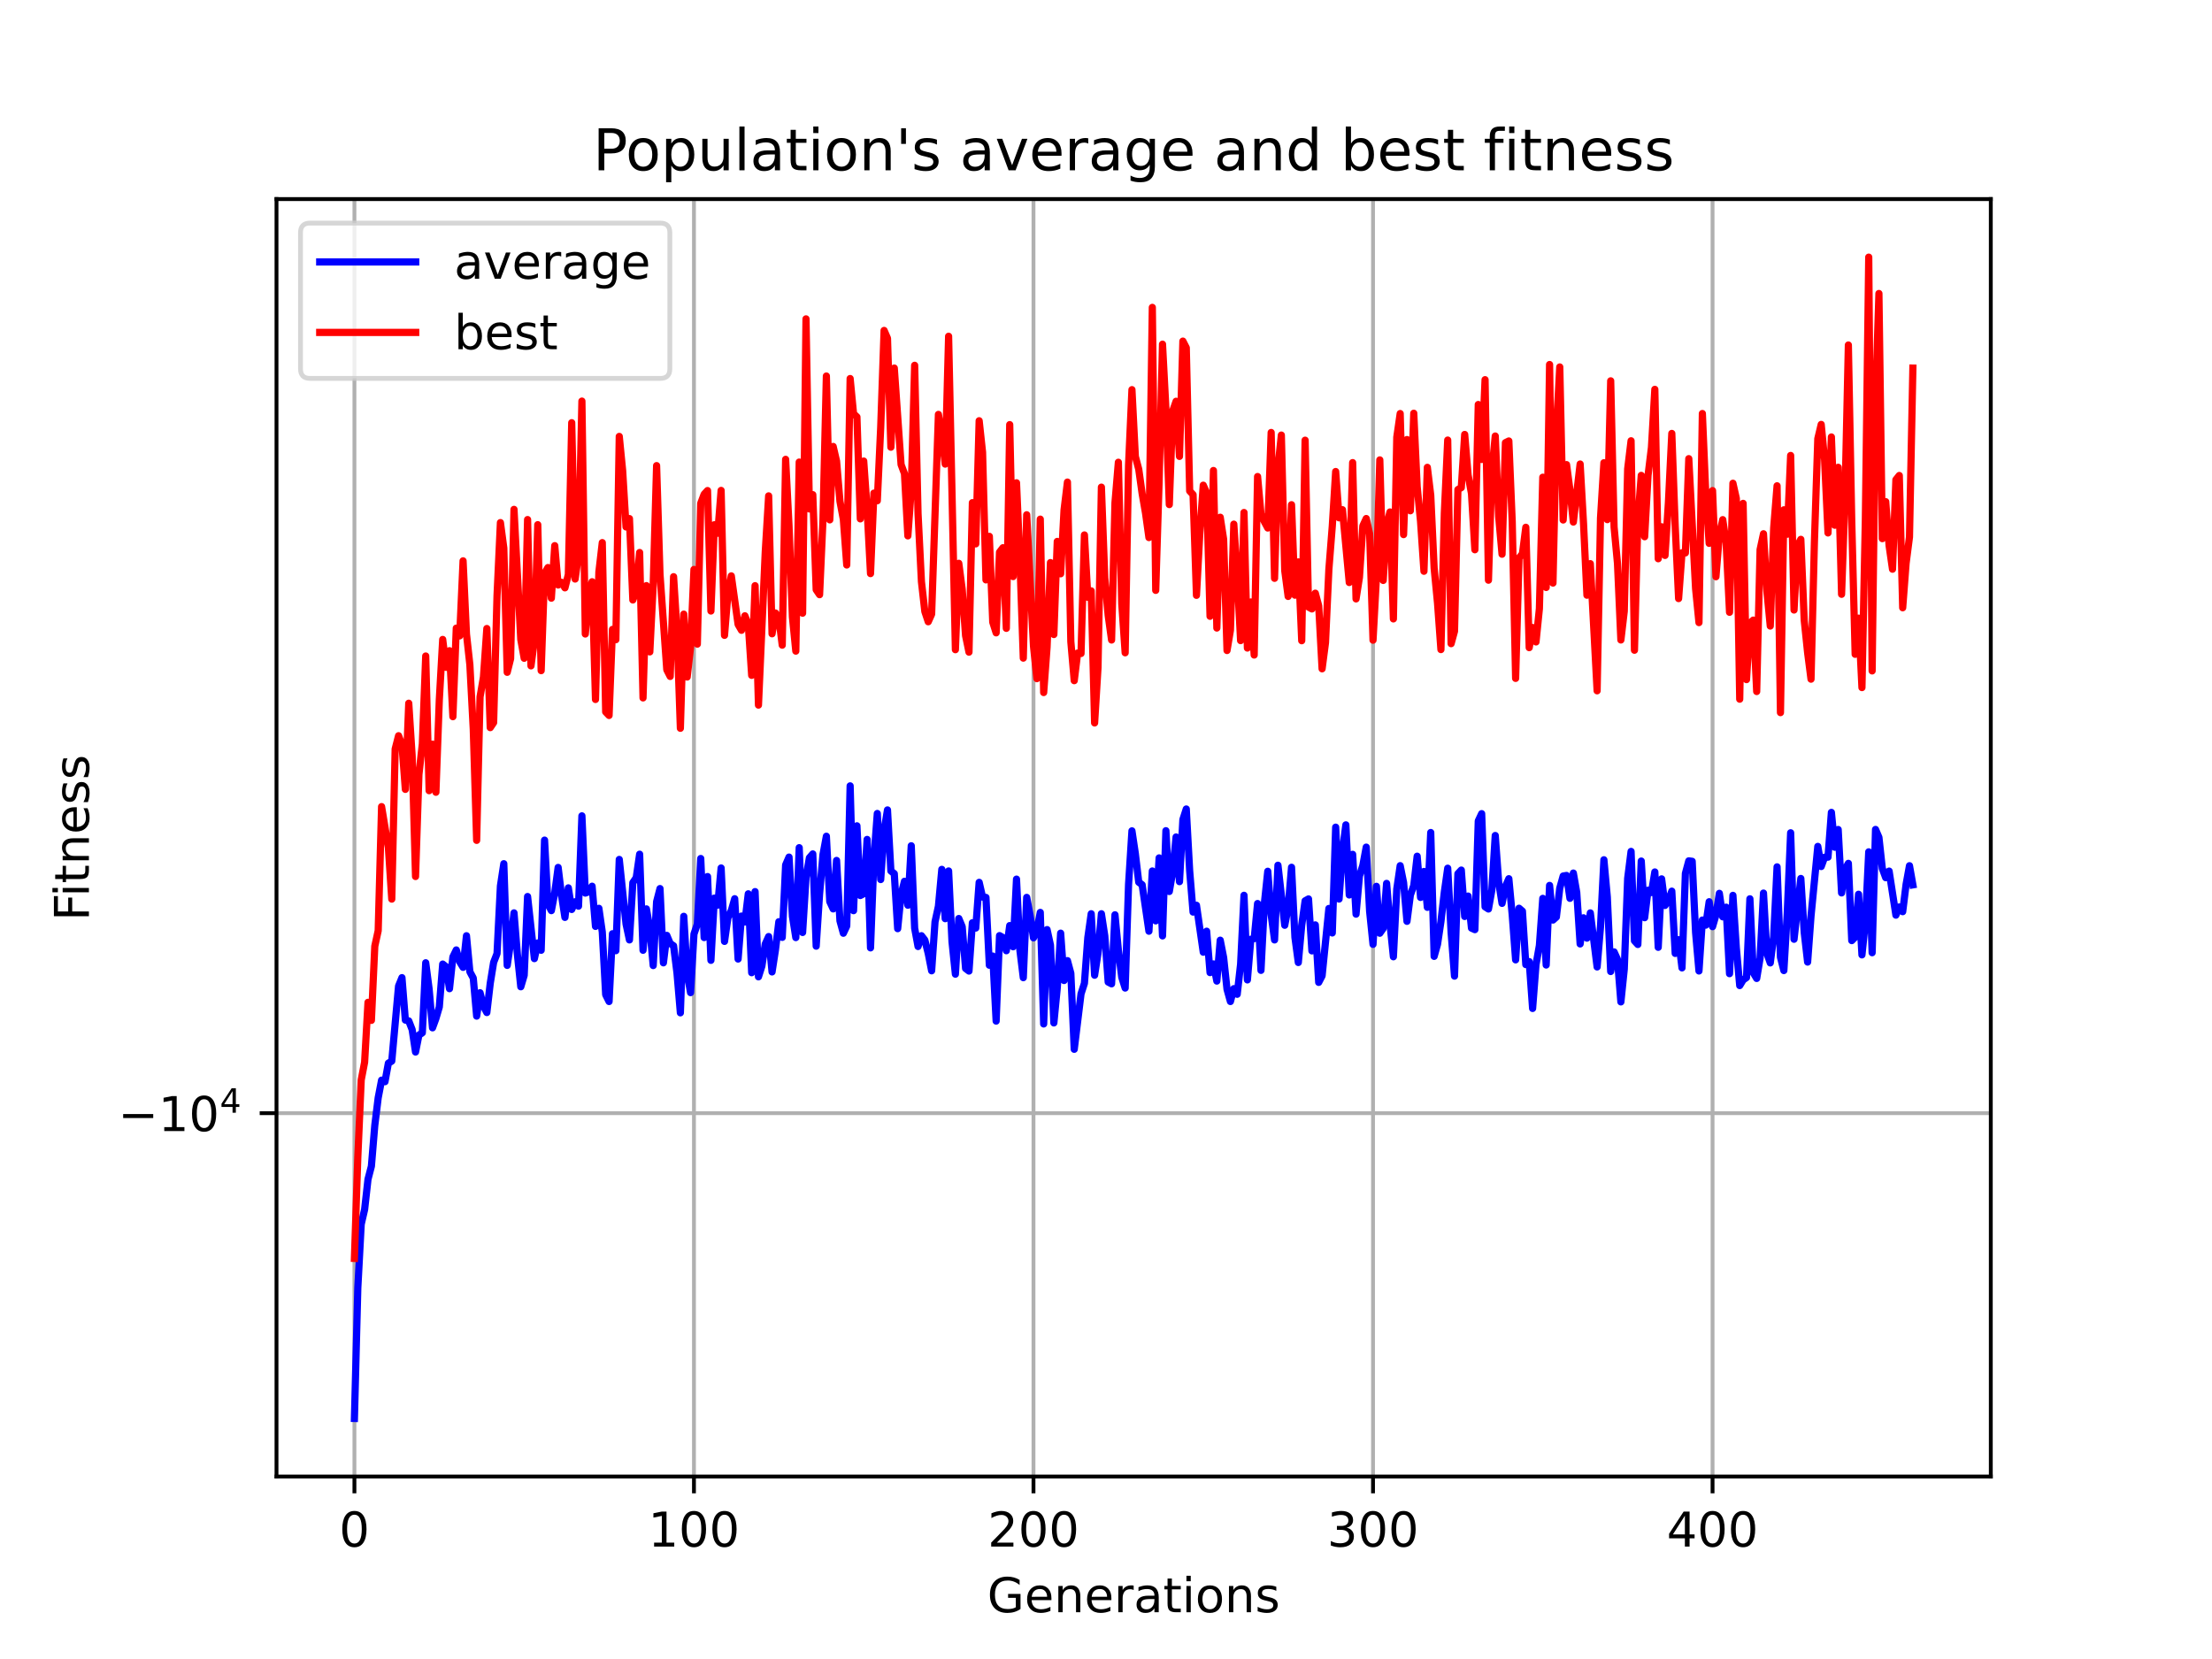 <?xml version="1.0" encoding="utf-8" standalone="no"?>
<!DOCTYPE svg PUBLIC "-//W3C//DTD SVG 1.1//EN"
  "http://www.w3.org/Graphics/SVG/1.1/DTD/svg11.dtd">
<!-- Created with matplotlib (https://matplotlib.org/) -->
<svg height="345.6pt" version="1.1" viewBox="0 0 460.8 345.6" width="460.8pt" xmlns="http://www.w3.org/2000/svg" xmlns:xlink="http://www.w3.org/1999/xlink">
 <defs>
  <style type="text/css">*{stroke-linecap:butt;stroke-linejoin:round;}</style>
 </defs>
 <g id="figure_1">
  <g id="patch_1">
   <path d="M 0 345.6 
L 460.8 345.6 
L 460.8 0 
L 0 0 
z
" style="fill:#ffffff;"/>
  </g>
  <g id="axes_1">
   <g id="patch_2">
    <path d="M 57.6 307.584 
L 414.72 307.584 
L 414.72 41.472 
L 57.6 41.472 
z
" style="fill:#ffffff;"/>
   </g>
   <g id="matplotlib.axis_1">
    <g id="xtick_1">
     <g id="line2d_1">
      <path clip-path="url(#pae4fd45c21)" d="M 73.833 307.584 
L 73.833 41.472 
" style="fill:none;stroke:#b0b0b0;stroke-linecap:square;stroke-width:0.8;"/>
     </g>
     <g id="line2d_2">
      <defs>
       <path d="M 0 0 
L 0 3.5 
" id="m313b21446d" style="stroke:#000000;stroke-width:0.8;"/>
      </defs>
      <g>
       <use style="stroke:#000000;stroke-width:0.8;" x="73.833" xlink:href="#m313b21446d" y="307.584"/>
      </g>
     </g>
     <g id="text_1">
      <!-- 0 -->
      <g transform="translate(70.651 322.182)scale(0.1 -0.1)">
       <defs>
        <path d="M 31.781 66.406 
Q 24.172 66.406 20.328 58.906 
Q 16.5 51.422 16.5 36.375 
Q 16.5 21.391 20.328 13.891 
Q 24.172 6.391 31.781 6.391 
Q 39.453 6.391 43.281 13.891 
Q 47.125 21.391 47.125 36.375 
Q 47.125 51.422 43.281 58.906 
Q 39.453 66.406 31.781 66.406 
z
M 31.781 74.219 
Q 44.047 74.219 50.516 64.516 
Q 56.984 54.828 56.984 36.375 
Q 56.984 17.969 50.516 8.266 
Q 44.047 -1.422 31.781 -1.422 
Q 19.531 -1.422 13.062 8.266 
Q 6.594 17.969 6.594 36.375 
Q 6.594 54.828 13.062 64.516 
Q 19.531 74.219 31.781 74.219 
z
" id="DejaVuSans-48"/>
       </defs>
       <use xlink:href="#DejaVuSans-48"/>
      </g>
     </g>
    </g>
    <g id="xtick_2">
     <g id="line2d_3">
      <path clip-path="url(#pae4fd45c21)" d="M 144.564 307.584 
L 144.564 41.472 
" style="fill:none;stroke:#b0b0b0;stroke-linecap:square;stroke-width:0.8;"/>
     </g>
     <g id="line2d_4">
      <g>
       <use style="stroke:#000000;stroke-width:0.8;" x="144.564" xlink:href="#m313b21446d" y="307.584"/>
      </g>
     </g>
     <g id="text_2">
      <!-- 100 -->
      <g transform="translate(135.02 322.182)scale(0.1 -0.1)">
       <defs>
        <path d="M 12.406 8.297 
L 28.516 8.297 
L 28.516 63.922 
L 10.984 60.406 
L 10.984 69.391 
L 28.422 72.906 
L 38.281 72.906 
L 38.281 8.297 
L 54.391 8.297 
L 54.391 0 
L 12.406 0 
z
" id="DejaVuSans-49"/>
       </defs>
       <use xlink:href="#DejaVuSans-49"/>
       <use x="63.623" xlink:href="#DejaVuSans-48"/>
       <use x="127.246" xlink:href="#DejaVuSans-48"/>
      </g>
     </g>
    </g>
    <g id="xtick_3">
     <g id="line2d_5">
      <path clip-path="url(#pae4fd45c21)" d="M 215.294 307.584 
L 215.294 41.472 
" style="fill:none;stroke:#b0b0b0;stroke-linecap:square;stroke-width:0.8;"/>
     </g>
     <g id="line2d_6">
      <g>
       <use style="stroke:#000000;stroke-width:0.8;" x="215.294" xlink:href="#m313b21446d" y="307.584"/>
      </g>
     </g>
     <g id="text_3">
      <!-- 200 -->
      <g transform="translate(205.751 322.182)scale(0.1 -0.1)">
       <defs>
        <path d="M 19.188 8.297 
L 53.609 8.297 
L 53.609 0 
L 7.328 0 
L 7.328 8.297 
Q 12.938 14.109 22.625 23.891 
Q 32.328 33.688 34.812 36.531 
Q 39.547 41.844 41.422 45.531 
Q 43.312 49.219 43.312 52.781 
Q 43.312 58.594 39.234 62.25 
Q 35.156 65.922 28.609 65.922 
Q 23.969 65.922 18.812 64.312 
Q 13.672 62.703 7.812 59.422 
L 7.812 69.391 
Q 13.766 71.781 18.938 73 
Q 24.125 74.219 28.422 74.219 
Q 39.75 74.219 46.484 68.547 
Q 53.219 62.891 53.219 53.422 
Q 53.219 48.922 51.531 44.891 
Q 49.859 40.875 45.406 35.406 
Q 44.188 33.984 37.641 27.219 
Q 31.109 20.453 19.188 8.297 
z
" id="DejaVuSans-50"/>
       </defs>
       <use xlink:href="#DejaVuSans-50"/>
       <use x="63.623" xlink:href="#DejaVuSans-48"/>
       <use x="127.246" xlink:href="#DejaVuSans-48"/>
      </g>
     </g>
    </g>
    <g id="xtick_4">
     <g id="line2d_7">
      <path clip-path="url(#pae4fd45c21)" d="M 286.025 307.584 
L 286.025 41.472 
" style="fill:none;stroke:#b0b0b0;stroke-linecap:square;stroke-width:0.8;"/>
     </g>
     <g id="line2d_8">
      <g>
       <use style="stroke:#000000;stroke-width:0.8;" x="286.025" xlink:href="#m313b21446d" y="307.584"/>
      </g>
     </g>
     <g id="text_4">
      <!-- 300 -->
      <g transform="translate(276.481 322.182)scale(0.1 -0.1)">
       <defs>
        <path d="M 40.578 39.312 
Q 47.656 37.797 51.625 33 
Q 55.609 28.219 55.609 21.188 
Q 55.609 10.406 48.188 4.484 
Q 40.766 -1.422 27.094 -1.422 
Q 22.516 -1.422 17.656 -0.516 
Q 12.797 0.391 7.625 2.203 
L 7.625 11.719 
Q 11.719 9.328 16.594 8.109 
Q 21.484 6.891 26.812 6.891 
Q 36.078 6.891 40.938 10.547 
Q 45.797 14.203 45.797 21.188 
Q 45.797 27.641 41.281 31.266 
Q 36.766 34.906 28.719 34.906 
L 20.219 34.906 
L 20.219 43.016 
L 29.109 43.016 
Q 36.375 43.016 40.234 45.922 
Q 44.094 48.828 44.094 54.297 
Q 44.094 59.906 40.109 62.906 
Q 36.141 65.922 28.719 65.922 
Q 24.656 65.922 20.016 65.031 
Q 15.375 64.156 9.812 62.312 
L 9.812 71.094 
Q 15.438 72.656 20.344 73.438 
Q 25.25 74.219 29.594 74.219 
Q 40.828 74.219 47.359 69.109 
Q 53.906 64.016 53.906 55.328 
Q 53.906 49.266 50.438 45.094 
Q 46.969 40.922 40.578 39.312 
z
" id="DejaVuSans-51"/>
       </defs>
       <use xlink:href="#DejaVuSans-51"/>
       <use x="63.623" xlink:href="#DejaVuSans-48"/>
       <use x="127.246" xlink:href="#DejaVuSans-48"/>
      </g>
     </g>
    </g>
    <g id="xtick_5">
     <g id="line2d_9">
      <path clip-path="url(#pae4fd45c21)" d="M 356.756 307.584 
L 356.756 41.472 
" style="fill:none;stroke:#b0b0b0;stroke-linecap:square;stroke-width:0.8;"/>
     </g>
     <g id="line2d_10">
      <g>
       <use style="stroke:#000000;stroke-width:0.8;" x="356.756" xlink:href="#m313b21446d" y="307.584"/>
      </g>
     </g>
     <g id="text_5">
      <!-- 400 -->
      <g transform="translate(347.212 322.182)scale(0.1 -0.1)">
       <defs>
        <path d="M 37.797 64.312 
L 12.891 25.391 
L 37.797 25.391 
z
M 35.203 72.906 
L 47.609 72.906 
L 47.609 25.391 
L 58.016 25.391 
L 58.016 17.188 
L 47.609 17.188 
L 47.609 0 
L 37.797 0 
L 37.797 17.188 
L 4.891 17.188 
L 4.891 26.703 
z
" id="DejaVuSans-52"/>
       </defs>
       <use xlink:href="#DejaVuSans-52"/>
       <use x="63.623" xlink:href="#DejaVuSans-48"/>
       <use x="127.246" xlink:href="#DejaVuSans-48"/>
      </g>
     </g>
    </g>
    <g id="text_6">
     <!-- Generations -->
     <g transform="translate(205.662 335.861)scale(0.1 -0.1)">
      <defs>
       <path d="M 59.516 10.406 
L 59.516 29.984 
L 43.406 29.984 
L 43.406 38.094 
L 69.281 38.094 
L 69.281 6.781 
Q 63.578 2.734 56.688 0.656 
Q 49.812 -1.422 42 -1.422 
Q 24.906 -1.422 15.25 8.562 
Q 5.609 18.562 5.609 36.375 
Q 5.609 54.25 15.25 64.234 
Q 24.906 74.219 42 74.219 
Q 49.125 74.219 55.547 72.453 
Q 61.969 70.703 67.391 67.281 
L 67.391 56.781 
Q 61.922 61.422 55.766 63.766 
Q 49.609 66.109 42.828 66.109 
Q 29.438 66.109 22.719 58.641 
Q 16.016 51.172 16.016 36.375 
Q 16.016 21.625 22.719 14.156 
Q 29.438 6.688 42.828 6.688 
Q 48.047 6.688 52.141 7.594 
Q 56.25 8.5 59.516 10.406 
z
" id="DejaVuSans-71"/>
       <path d="M 56.203 29.594 
L 56.203 25.203 
L 14.891 25.203 
Q 15.484 15.922 20.484 11.062 
Q 25.484 6.203 34.422 6.203 
Q 39.594 6.203 44.453 7.469 
Q 49.312 8.734 54.109 11.281 
L 54.109 2.781 
Q 49.266 0.734 44.188 -0.344 
Q 39.109 -1.422 33.891 -1.422 
Q 20.797 -1.422 13.156 6.188 
Q 5.516 13.812 5.516 26.812 
Q 5.516 40.234 12.766 48.109 
Q 20.016 56 32.328 56 
Q 43.359 56 49.781 48.891 
Q 56.203 41.797 56.203 29.594 
z
M 47.219 32.234 
Q 47.125 39.594 43.094 43.984 
Q 39.062 48.391 32.422 48.391 
Q 24.906 48.391 20.391 44.141 
Q 15.875 39.891 15.188 32.172 
z
" id="DejaVuSans-101"/>
       <path d="M 54.891 33.016 
L 54.891 0 
L 45.906 0 
L 45.906 32.719 
Q 45.906 40.484 42.875 44.328 
Q 39.844 48.188 33.797 48.188 
Q 26.516 48.188 22.312 43.547 
Q 18.109 38.922 18.109 30.906 
L 18.109 0 
L 9.078 0 
L 9.078 54.688 
L 18.109 54.688 
L 18.109 46.188 
Q 21.344 51.125 25.703 53.562 
Q 30.078 56 35.797 56 
Q 45.219 56 50.047 50.172 
Q 54.891 44.344 54.891 33.016 
z
" id="DejaVuSans-110"/>
       <path d="M 41.109 46.297 
Q 39.594 47.172 37.812 47.578 
Q 36.031 48 33.891 48 
Q 26.266 48 22.188 43.047 
Q 18.109 38.094 18.109 28.812 
L 18.109 0 
L 9.078 0 
L 9.078 54.688 
L 18.109 54.688 
L 18.109 46.188 
Q 20.953 51.172 25.484 53.578 
Q 30.031 56 36.531 56 
Q 37.453 56 38.578 55.875 
Q 39.703 55.766 41.062 55.516 
z
" id="DejaVuSans-114"/>
       <path d="M 34.281 27.484 
Q 23.391 27.484 19.188 25 
Q 14.984 22.516 14.984 16.5 
Q 14.984 11.719 18.141 8.906 
Q 21.297 6.109 26.703 6.109 
Q 34.188 6.109 38.703 11.406 
Q 43.219 16.703 43.219 25.484 
L 43.219 27.484 
z
M 52.203 31.203 
L 52.203 0 
L 43.219 0 
L 43.219 8.297 
Q 40.141 3.328 35.547 0.953 
Q 30.953 -1.422 24.312 -1.422 
Q 15.922 -1.422 10.953 3.297 
Q 6 8.016 6 15.922 
Q 6 25.141 12.172 29.828 
Q 18.359 34.516 30.609 34.516 
L 43.219 34.516 
L 43.219 35.406 
Q 43.219 41.609 39.141 45 
Q 35.062 48.391 27.688 48.391 
Q 23 48.391 18.547 47.266 
Q 14.109 46.141 10.016 43.891 
L 10.016 52.203 
Q 14.938 54.109 19.578 55.047 
Q 24.219 56 28.609 56 
Q 40.484 56 46.344 49.844 
Q 52.203 43.703 52.203 31.203 
z
" id="DejaVuSans-97"/>
       <path d="M 18.312 70.219 
L 18.312 54.688 
L 36.812 54.688 
L 36.812 47.703 
L 18.312 47.703 
L 18.312 18.016 
Q 18.312 11.328 20.141 9.422 
Q 21.969 7.516 27.594 7.516 
L 36.812 7.516 
L 36.812 0 
L 27.594 0 
Q 17.188 0 13.234 3.875 
Q 9.281 7.766 9.281 18.016 
L 9.281 47.703 
L 2.688 47.703 
L 2.688 54.688 
L 9.281 54.688 
L 9.281 70.219 
z
" id="DejaVuSans-116"/>
       <path d="M 9.422 54.688 
L 18.406 54.688 
L 18.406 0 
L 9.422 0 
z
M 9.422 75.984 
L 18.406 75.984 
L 18.406 64.594 
L 9.422 64.594 
z
" id="DejaVuSans-105"/>
       <path d="M 30.609 48.391 
Q 23.391 48.391 19.188 42.75 
Q 14.984 37.109 14.984 27.297 
Q 14.984 17.484 19.156 11.844 
Q 23.344 6.203 30.609 6.203 
Q 37.797 6.203 41.984 11.859 
Q 46.188 17.531 46.188 27.297 
Q 46.188 37.016 41.984 42.703 
Q 37.797 48.391 30.609 48.391 
z
M 30.609 56 
Q 42.328 56 49.016 48.375 
Q 55.719 40.766 55.719 27.297 
Q 55.719 13.875 49.016 6.219 
Q 42.328 -1.422 30.609 -1.422 
Q 18.844 -1.422 12.172 6.219 
Q 5.516 13.875 5.516 27.297 
Q 5.516 40.766 12.172 48.375 
Q 18.844 56 30.609 56 
z
" id="DejaVuSans-111"/>
       <path d="M 44.281 53.078 
L 44.281 44.578 
Q 40.484 46.531 36.375 47.5 
Q 32.281 48.484 27.875 48.484 
Q 21.188 48.484 17.844 46.438 
Q 14.5 44.391 14.5 40.281 
Q 14.5 37.156 16.891 35.375 
Q 19.281 33.594 26.516 31.984 
L 29.594 31.297 
Q 39.156 29.25 43.188 25.516 
Q 47.219 21.781 47.219 15.094 
Q 47.219 7.469 41.188 3.016 
Q 35.156 -1.422 24.609 -1.422 
Q 20.219 -1.422 15.453 -0.562 
Q 10.688 0.297 5.422 2 
L 5.422 11.281 
Q 10.406 8.688 15.234 7.391 
Q 20.062 6.109 24.812 6.109 
Q 31.156 6.109 34.562 8.281 
Q 37.984 10.453 37.984 14.406 
Q 37.984 18.062 35.516 20.016 
Q 33.062 21.969 24.703 23.781 
L 21.578 24.516 
Q 13.234 26.266 9.516 29.906 
Q 5.812 33.547 5.812 39.891 
Q 5.812 47.609 11.281 51.797 
Q 16.75 56 26.812 56 
Q 31.781 56 36.172 55.266 
Q 40.578 54.547 44.281 53.078 
z
" id="DejaVuSans-115"/>
      </defs>
      <use xlink:href="#DejaVuSans-71"/>
      <use x="77.49" xlink:href="#DejaVuSans-101"/>
      <use x="139.014" xlink:href="#DejaVuSans-110"/>
      <use x="202.393" xlink:href="#DejaVuSans-101"/>
      <use x="263.916" xlink:href="#DejaVuSans-114"/>
      <use x="305.029" xlink:href="#DejaVuSans-97"/>
      <use x="366.309" xlink:href="#DejaVuSans-116"/>
      <use x="405.518" xlink:href="#DejaVuSans-105"/>
      <use x="433.301" xlink:href="#DejaVuSans-111"/>
      <use x="494.482" xlink:href="#DejaVuSans-110"/>
      <use x="557.861" xlink:href="#DejaVuSans-115"/>
     </g>
    </g>
   </g>
   <g id="matplotlib.axis_2">
    <g id="ytick_1">
     <g id="line2d_11">
      <path clip-path="url(#pae4fd45c21)" d="M 57.6 231.897 
L 414.72 231.897 
" style="fill:none;stroke:#b0b0b0;stroke-linecap:square;stroke-width:0.8;"/>
     </g>
     <g id="line2d_12">
      <defs>
       <path d="M 0 0 
L -3.5 0 
" id="mf42de39560" style="stroke:#000000;stroke-width:0.8;"/>
      </defs>
      <g>
       <use style="stroke:#000000;stroke-width:0.8;" x="57.6" xlink:href="#mf42de39560" y="231.897"/>
      </g>
     </g>
     <g id="text_7">
      <!-- $\mathdefault{-10^{4}}$ -->
      <g transform="translate(24.6 235.696)scale(0.1 -0.1)">
       <defs>
        <path d="M 10.594 35.5 
L 73.188 35.5 
L 73.188 27.203 
L 10.594 27.203 
z
" id="DejaVuSans-8722"/>
       </defs>
       <use transform="translate(0 0.684)" xlink:href="#DejaVuSans-8722"/>
       <use transform="translate(83.789 0.684)" xlink:href="#DejaVuSans-49"/>
       <use transform="translate(147.412 0.684)" xlink:href="#DejaVuSans-48"/>
       <use transform="translate(211.992 38.966)scale(0.7)" xlink:href="#DejaVuSans-52"/>
      </g>
     </g>
    </g>
    <g id="text_8">
     <!-- Fitness -->
     <g transform="translate(18.52 191.845)rotate(-90)scale(0.1 -0.1)">
      <defs>
       <path d="M 9.812 72.906 
L 51.703 72.906 
L 51.703 64.594 
L 19.672 64.594 
L 19.672 43.109 
L 48.578 43.109 
L 48.578 34.812 
L 19.672 34.812 
L 19.672 0 
L 9.812 0 
z
" id="DejaVuSans-70"/>
      </defs>
      <use xlink:href="#DejaVuSans-70"/>
      <use x="50.27" xlink:href="#DejaVuSans-105"/>
      <use x="78.053" xlink:href="#DejaVuSans-116"/>
      <use x="117.262" xlink:href="#DejaVuSans-110"/>
      <use x="180.641" xlink:href="#DejaVuSans-101"/>
      <use x="242.164" xlink:href="#DejaVuSans-115"/>
      <use x="294.264" xlink:href="#DejaVuSans-115"/>
     </g>
    </g>
   </g>
   <g id="line2d_13">
    <path clip-path="url(#pae4fd45c21)" d="M 73.833 295.488 
L 74.54 268.285 
L 75.247 255.024 
L 75.955 251.97 
L 76.662 245.658 
L 77.369 242.942 
L 78.077 234.418 
L 78.784 228.69 
L 79.491 225.014 
L 80.199 225.336 
L 80.906 221.479 
L 81.613 221.041 
L 83.028 205.405 
L 83.735 203.662 
L 84.442 212.5 
L 85.15 212.673 
L 85.857 214.49 
L 86.564 219.154 
L 87.272 215.629 
L 87.979 215.143 
L 88.686 200.565 
L 89.394 206.046 
L 90.101 214.116 
L 90.808 212.176 
L 91.515 209.769 
L 92.223 200.836 
L 92.93 201.386 
L 93.637 205.963 
L 94.345 199.346 
L 95.052 197.89 
L 95.759 200.346 
L 96.467 201.517 
L 97.174 194.931 
L 97.881 202.429 
L 98.589 203.749 
L 99.296 211.673 
L 100.003 206.808 
L 100.71 209.596 
L 101.418 210.931 
L 102.125 204.846 
L 102.832 200.477 
L 103.54 198.652 
L 104.247 184.551 
L 104.954 179.924 
L 105.662 201.108 
L 106.369 196.316 
L 107.076 190.169 
L 107.784 198.853 
L 108.491 205.562 
L 109.198 203.174 
L 109.905 186.762 
L 111.32 199.699 
L 112.027 196.436 
L 112.735 197.956 
L 113.442 175.012 
L 114.149 188.332 
L 114.857 189.7 
L 115.564 186.003 
L 116.271 180.701 
L 116.979 186.526 
L 117.686 191.112 
L 118.393 184.959 
L 119.1 189.457 
L 119.808 187.855 
L 120.515 188.772 
L 121.222 169.957 
L 121.93 186.044 
L 122.637 185.787 
L 123.344 184.616 
L 124.052 192.989 
L 124.759 189.219 
L 125.466 194.154 
L 126.174 207.209 
L 126.881 208.635 
L 127.588 194.514 
L 128.295 198.044 
L 129.003 179.038 
L 130.417 192.498 
L 131.125 195.802 
L 131.832 183.878 
L 132.539 182.835 
L 133.247 177.946 
L 133.954 197.959 
L 134.661 189.341 
L 135.369 193.451 
L 136.076 201.142 
L 136.783 187.838 
L 137.49 185.107 
L 138.198 200.575 
L 138.905 194.856 
L 139.612 196.55 
L 140.32 197.03 
L 141.027 202.667 
L 141.734 210.989 
L 142.442 190.887 
L 143.149 202.756 
L 143.856 206.783 
L 144.564 194.589 
L 145.271 192.493 
L 145.978 178.842 
L 146.685 195.311 
L 147.393 182.603 
L 148.1 200.054 
L 148.807 187.092 
L 149.515 188.566 
L 150.222 180.814 
L 150.929 196.109 
L 151.637 191.172 
L 152.344 189.699 
L 153.051 187.222 
L 153.759 199.784 
L 154.466 190.833 
L 155.173 192.068 
L 155.88 186.197 
L 156.588 202.632 
L 157.295 185.737 
L 158.002 203.487 
L 158.71 201.256 
L 159.417 196.654 
L 160.124 195.102 
L 160.832 202.47 
L 161.539 197.892 
L 162.246 192.009 
L 162.954 195.274 
L 163.661 180.183 
L 164.368 178.548 
L 165.076 190.878 
L 165.783 195.316 
L 166.49 176.588 
L 167.197 194.252 
L 167.905 182.842 
L 168.612 178.699 
L 169.319 177.889 
L 170.027 197.1 
L 170.734 186.222 
L 171.441 178.027 
L 172.149 174.203 
L 172.856 187.82 
L 173.563 189.343 
L 174.271 179.246 
L 174.978 191.829 
L 175.685 194.411 
L 176.392 192.911 
L 177.1 163.709 
L 177.807 189.709 
L 178.514 172.032 
L 179.222 186.554 
L 179.929 186.188 
L 180.636 174.87 
L 181.344 197.459 
L 182.051 178.835 
L 182.758 169.465 
L 183.466 183.224 
L 184.173 172.975 
L 184.88 168.723 
L 185.587 181.433 
L 186.295 182 
L 187.002 193.457 
L 187.709 186.374 
L 188.417 183.591 
L 189.124 188.576 
L 189.831 176.188 
L 190.539 193.366 
L 191.246 197.172 
L 191.953 194.924 
L 192.661 195.831 
L 193.368 198.63 
L 194.075 202.234 
L 194.782 192.026 
L 195.49 188.786 
L 196.197 181.105 
L 196.904 191.375 
L 197.612 181.438 
L 198.319 196.16 
L 199.026 202.937 
L 199.734 191.342 
L 200.441 193.046 
L 201.148 201.745 
L 201.856 202.29 
L 202.563 192.232 
L 203.27 193.331 
L 203.977 183.808 
L 204.685 186.871 
L 205.392 186.948 
L 206.099 201.074 
L 206.807 199.163 
L 207.514 212.712 
L 208.221 194.906 
L 208.929 195.309 
L 209.636 198.053 
L 210.343 192.814 
L 211.051 197.229 
L 211.758 183.139 
L 212.465 197.956 
L 213.172 203.664 
L 213.88 186.942 
L 214.587 190.669 
L 215.294 195.368 
L 216.002 193.704 
L 216.709 190.071 
L 217.416 213.307 
L 218.124 193.653 
L 218.831 196.892 
L 219.538 213.093 
L 220.246 205.812 
L 220.953 194.394 
L 221.66 204.26 
L 222.367 200.118 
L 223.075 202.751 
L 223.782 218.588 
L 225.197 207.037 
L 225.904 204.841 
L 226.611 195.339 
L 227.319 190.349 
L 228.026 203.156 
L 228.733 198.585 
L 229.441 190.351 
L 230.148 194.969 
L 230.855 204.578 
L 231.562 204.949 
L 232.27 190.568 
L 232.977 197.919 
L 233.684 203.582 
L 234.392 205.831 
L 235.099 184.263 
L 235.806 173.082 
L 236.514 177.831 
L 237.221 183.778 
L 237.928 184.314 
L 239.343 193.988 
L 240.05 181.443 
L 240.758 191.834 
L 241.465 178.717 
L 242.172 194.963 
L 242.879 173.053 
L 243.587 185.716 
L 244.294 181.614 
L 245.001 174.357 
L 245.709 183.665 
L 246.416 170.734 
L 247.123 168.529 
L 247.831 181.442 
L 248.538 190.001 
L 249.245 188.582 
L 250.66 198.359 
L 251.367 193.99 
L 252.074 202.61 
L 252.782 200.802 
L 253.489 204.376 
L 254.196 195.861 
L 254.904 199.469 
L 255.611 206.087 
L 256.318 208.633 
L 257.026 205.955 
L 257.733 207.125 
L 258.44 200.865 
L 259.148 186.508 
L 259.855 204.132 
L 260.562 195.671 
L 261.269 195.537 
L 261.977 188.224 
L 262.684 202.143 
L 263.391 188.192 
L 264.099 181.502 
L 264.806 190.547 
L 265.513 195.804 
L 266.221 180.245 
L 267.635 192.749 
L 268.343 189.032 
L 269.05 180.672 
L 269.757 195.266 
L 270.464 200.508 
L 271.172 192.715 
L 271.879 187.661 
L 272.586 187.264 
L 273.294 198.084 
L 274.001 192.672 
L 274.708 204.646 
L 275.416 203.283 
L 276.83 189.252 
L 277.538 194.35 
L 278.245 172.317 
L 278.952 187.288 
L 279.659 177.21 
L 280.367 171.835 
L 281.074 186.442 
L 281.781 177.97 
L 282.489 190.43 
L 283.196 182.485 
L 283.903 180.271 
L 284.611 176.474 
L 285.318 189.857 
L 286.025 196.726 
L 286.733 184.641 
L 287.44 194.411 
L 288.147 193.398 
L 288.854 184.028 
L 289.562 192.447 
L 290.269 199.314 
L 290.976 185.191 
L 291.684 180.33 
L 292.391 183.856 
L 293.098 191.929 
L 293.806 186.453 
L 294.513 184.483 
L 295.22 178.362 
L 295.928 186.949 
L 296.635 181.543 
L 297.342 189.013 
L 298.049 173.426 
L 298.757 199.227 
L 299.464 196.704 
L 300.171 191.979 
L 300.879 185.835 
L 301.586 180.863 
L 302.293 194.225 
L 303.001 203.342 
L 303.708 182.007 
L 304.415 181.251 
L 305.123 190.917 
L 305.83 186.669 
L 306.537 193.342 
L 307.244 193.661 
L 307.952 171.007 
L 308.659 169.502 
L 309.366 188.901 
L 310.074 189.362 
L 310.781 185.423 
L 311.488 174.05 
L 312.196 183.761 
L 312.903 188.188 
L 313.61 184.664 
L 314.318 183.052 
L 315.025 190.607 
L 315.732 199.956 
L 316.44 189.202 
L 317.147 189.811 
L 317.854 200.942 
L 318.561 200.318 
L 319.269 210.08 
L 319.976 200.956 
L 320.683 196.96 
L 321.391 187.148 
L 322.098 201.03 
L 322.805 184.447 
L 323.513 191.665 
L 324.22 191.026 
L 324.927 185.021 
L 325.635 182.491 
L 326.342 182.374 
L 327.049 187.14 
L 327.756 181.875 
L 328.464 185.912 
L 329.171 196.639 
L 329.878 191.194 
L 330.586 195.431 
L 331.293 190.177 
L 332.708 201.433 
L 333.415 193.076 
L 334.122 179.107 
L 334.83 186.833 
L 335.537 202.383 
L 336.244 198.299 
L 336.951 199.867 
L 337.659 208.714 
L 338.366 201.876 
L 339.073 182.987 
L 339.781 177.363 
L 340.488 195.988 
L 341.195 196.752 
L 341.903 179.372 
L 342.61 191.173 
L 343.317 185.446 
L 344.025 185.931 
L 344.732 181.646 
L 345.439 197.343 
L 346.146 183.085 
L 346.854 188.619 
L 347.561 187.583 
L 348.268 185.645 
L 348.976 198.614 
L 349.683 195.759 
L 350.39 201.627 
L 351.098 181.958 
L 351.805 179.333 
L 352.512 179.424 
L 353.22 194.226 
L 353.927 202.272 
L 354.634 191.664 
L 355.341 192.724 
L 356.049 187.849 
L 356.756 193.039 
L 357.463 190.605 
L 358.171 186.1 
L 358.878 190.99 
L 359.585 188.983 
L 360.293 202.835 
L 361 186.521 
L 361.707 197.427 
L 362.415 205.313 
L 363.122 204.141 
L 363.829 203.638 
L 364.536 187.237 
L 365.244 202.651 
L 365.951 203.829 
L 366.658 199.59 
L 367.366 186.044 
L 368.073 198.588 
L 368.78 200.591 
L 369.488 195.104 
L 370.195 180.581 
L 370.902 199.408 
L 371.61 202.185 
L 372.317 190.225 
L 373.024 173.483 
L 373.731 195.663 
L 375.146 183.001 
L 375.853 194.275 
L 376.561 200.416 
L 377.268 190.817 
L 378.683 176.322 
L 379.39 180.511 
L 380.097 178.576 
L 380.805 178.563 
L 381.512 169.234 
L 382.219 176.492 
L 382.926 172.802 
L 383.634 186.011 
L 384.341 181.129 
L 385.048 179.853 
L 385.756 195.945 
L 386.463 195.228 
L 387.17 186.292 
L 387.878 198.918 
L 388.585 192.159 
L 389.292 177.455 
L 390 198.466 
L 390.707 172.787 
L 391.414 174.436 
L 392.121 180.924 
L 392.829 182.837 
L 393.536 181.467 
L 394.951 190.64 
L 395.658 188.932 
L 396.365 189.917 
L 397.073 184.228 
L 397.78 180.344 
L 398.487 184.333 
L 398.487 184.333 
" style="fill:none;stroke:#0000ff;stroke-linecap:square;stroke-width:1.5;"/>
   </g>
   <g id="line2d_14">
    <path clip-path="url(#pae4fd45c21)" d="M 73.833 262.148 
L 74.54 241.018 
L 75.247 224.976 
L 75.955 221.284 
L 76.662 208.801 
L 77.369 212.561 
L 78.077 197.115 
L 78.784 193.874 
L 79.491 168.033 
L 80.906 176.575 
L 81.613 187.301 
L 82.32 156.031 
L 83.028 153.265 
L 83.735 155.157 
L 84.442 164.437 
L 85.15 146.496 
L 85.857 157.479 
L 86.564 182.593 
L 87.272 161.335 
L 87.979 154.992 
L 88.686 136.658 
L 89.394 164.713 
L 90.101 155.02 
L 90.808 165.039 
L 91.515 145.812 
L 92.223 133.211 
L 92.93 139.021 
L 93.637 135.555 
L 94.345 149.298 
L 95.052 130.849 
L 95.759 132.465 
L 96.467 116.835 
L 97.174 132.082 
L 97.881 138.471 
L 98.589 151.907 
L 99.296 175.063 
L 100.003 145.174 
L 100.71 141.052 
L 101.418 130.931 
L 102.125 151.581 
L 102.832 150.528 
L 103.54 124.075 
L 104.247 108.867 
L 104.954 114.18 
L 105.662 140.055 
L 106.369 137.215 
L 107.076 106.111 
L 108.491 133.226 
L 109.198 137.129 
L 109.905 108.236 
L 110.613 138.711 
L 111.32 133.413 
L 112.027 109.299 
L 112.735 139.708 
L 113.442 119.425 
L 114.149 118.229 
L 114.857 124.61 
L 115.564 113.671 
L 116.271 121.868 
L 116.979 121.306 
L 117.686 122.457 
L 118.393 119.7 
L 119.1 88.058 
L 119.808 120.625 
L 120.515 115.539 
L 121.222 83.557 
L 121.93 132.076 
L 122.637 123.795 
L 123.344 121.188 
L 124.052 145.71 
L 124.759 119.148 
L 125.466 113.037 
L 126.174 148.305 
L 126.881 149.041 
L 127.588 131.114 
L 128.295 133.263 
L 129.003 90.912 
L 129.71 98.052 
L 130.417 109.772 
L 131.125 108.032 
L 131.832 124.983 
L 132.539 123.06 
L 133.247 115.098 
L 133.954 145.387 
L 134.661 121.997 
L 135.369 135.8 
L 136.076 121.772 
L 136.783 96.997 
L 137.49 119.642 
L 138.905 139.526 
L 139.612 140.915 
L 140.32 120.139 
L 141.027 131.344 
L 141.734 151.716 
L 142.442 127.933 
L 143.149 141.036 
L 143.856 134.849 
L 144.564 118.63 
L 145.271 134.181 
L 145.978 104.835 
L 146.685 102.97 
L 147.393 102.194 
L 148.1 127.287 
L 148.807 109.316 
L 149.515 111.091 
L 150.222 102.164 
L 150.929 132.353 
L 151.637 123.715 
L 152.344 119.969 
L 153.759 130.084 
L 154.466 131.302 
L 155.173 128.282 
L 155.88 130.059 
L 156.588 140.689 
L 157.295 122.009 
L 158.002 146.884 
L 159.417 114.97 
L 160.124 103.299 
L 160.832 132.031 
L 161.539 127.695 
L 162.246 128.733 
L 162.954 134.4 
L 163.661 95.689 
L 164.368 109.555 
L 165.076 128.533 
L 165.783 135.64 
L 166.49 96.258 
L 167.197 127.736 
L 167.905 66.428 
L 168.612 106.028 
L 169.319 103.047 
L 170.027 122.847 
L 170.734 123.885 
L 171.441 108.27 
L 172.149 78.332 
L 172.856 108.296 
L 173.563 93.002 
L 174.271 96.061 
L 174.978 104.436 
L 175.685 108.207 
L 176.392 117.699 
L 177.1 78.857 
L 177.807 86.183 
L 178.514 86.857 
L 179.222 108.09 
L 179.929 96.046 
L 180.636 106.092 
L 181.344 119.492 
L 182.051 102.726 
L 182.758 104.318 
L 183.466 89.039 
L 184.173 68.838 
L 184.88 70.476 
L 185.587 93.162 
L 186.295 76.672 
L 187.709 96.768 
L 188.417 98.665 
L 189.124 111.632 
L 189.831 101.908 
L 190.539 76.1 
L 191.246 107.024 
L 191.953 121.159 
L 192.661 127.393 
L 193.368 129.523 
L 194.075 127.941 
L 195.49 86.329 
L 196.197 90.594 
L 196.904 96.684 
L 197.612 70.049 
L 199.026 135.344 
L 199.734 117.349 
L 200.441 122.73 
L 201.148 132.428 
L 201.856 135.853 
L 202.563 104.715 
L 203.27 113.298 
L 203.977 87.65 
L 204.685 94.217 
L 205.392 120.801 
L 206.099 111.728 
L 206.807 129.606 
L 207.514 131.832 
L 208.221 115.028 
L 208.929 114.104 
L 209.636 130.893 
L 210.343 88.458 
L 211.051 120.111 
L 211.758 100.577 
L 212.465 116.77 
L 213.172 137.099 
L 213.88 107.238 
L 215.294 134.592 
L 216.002 141.376 
L 216.709 108.149 
L 217.416 144.268 
L 218.124 134.815 
L 218.831 117.195 
L 219.538 132.182 
L 220.246 112.789 
L 220.953 119.53 
L 221.66 106.234 
L 222.367 100.427 
L 223.075 133.666 
L 223.782 141.797 
L 224.489 136.041 
L 225.197 136.136 
L 225.904 111.439 
L 226.611 124.427 
L 227.319 123.09 
L 228.026 150.601 
L 228.733 139.095 
L 229.441 101.48 
L 230.148 120.414 
L 230.855 128.208 
L 231.562 133.326 
L 232.27 104.731 
L 232.977 96.297 
L 233.684 125.761 
L 234.392 135.987 
L 235.099 96.897 
L 235.806 81.173 
L 236.514 95.077 
L 237.221 97.764 
L 237.928 102.831 
L 238.636 106.907 
L 239.343 111.987 
L 240.05 64.034 
L 240.758 122.983 
L 241.465 100.284 
L 242.172 71.701 
L 242.879 85.138 
L 243.587 105.111 
L 244.294 85.618 
L 245.001 83.592 
L 245.709 95.074 
L 246.416 71.062 
L 247.123 72.447 
L 247.831 102.283 
L 248.538 103.044 
L 249.245 124.019 
L 249.953 110.936 
L 250.66 101.076 
L 251.367 102.685 
L 252.074 128.383 
L 252.782 98.015 
L 253.489 130.829 
L 254.196 107.751 
L 254.904 112.352 
L 255.611 135.513 
L 256.318 131.298 
L 257.026 109.192 
L 257.733 119.886 
L 258.44 133.451 
L 259.148 106.762 
L 259.855 135.001 
L 260.562 125.405 
L 261.269 136.454 
L 261.977 99.271 
L 262.684 107.08 
L 263.391 108.676 
L 264.099 109.996 
L 264.806 90.095 
L 265.513 120.475 
L 266.221 97.422 
L 266.928 90.636 
L 267.635 118.873 
L 268.343 124.245 
L 269.05 105.141 
L 269.757 123.988 
L 270.464 117.054 
L 271.172 133.473 
L 271.879 91.703 
L 272.586 126.468 
L 273.294 126.851 
L 274.001 123.571 
L 274.708 126.194 
L 275.416 139.324 
L 276.123 133.886 
L 276.83 118.593 
L 277.538 109.617 
L 278.245 98.227 
L 278.952 107.873 
L 279.659 106.181 
L 281.074 121.348 
L 281.781 96.369 
L 282.489 124.761 
L 283.196 120.279 
L 283.903 109.547 
L 284.611 108.02 
L 285.318 111.206 
L 286.025 133.363 
L 286.733 120.322 
L 287.44 95.806 
L 288.147 120.913 
L 288.854 109.357 
L 289.562 106.652 
L 290.269 128.929 
L 290.976 91.081 
L 291.684 86.148 
L 292.391 111.367 
L 293.098 91.566 
L 293.806 106.402 
L 294.513 86.086 
L 295.22 101.353 
L 295.928 108.62 
L 296.635 119.004 
L 297.342 97.357 
L 298.049 103.171 
L 298.757 118.346 
L 299.464 125.642 
L 300.171 135.32 
L 300.879 106.941 
L 301.586 91.673 
L 302.293 134.085 
L 303.001 131.491 
L 303.708 101.984 
L 304.415 101.578 
L 305.123 90.504 
L 305.83 98.957 
L 306.537 102.819 
L 307.244 114.524 
L 307.952 84.267 
L 308.659 95.71 
L 309.366 79.095 
L 310.074 120.865 
L 310.781 98.072 
L 311.488 90.832 
L 312.196 107.561 
L 312.903 115.452 
L 313.61 92.215 
L 314.318 91.865 
L 315.025 108.712 
L 315.732 141.321 
L 316.44 116.231 
L 317.147 115.368 
L 317.854 109.845 
L 318.561 134.917 
L 319.269 130.72 
L 319.976 133.727 
L 320.683 126.794 
L 321.391 99.414 
L 322.098 122.377 
L 322.805 75.936 
L 323.513 121.462 
L 324.22 89.59 
L 324.927 76.445 
L 325.635 108.324 
L 326.342 96.792 
L 327.049 102.091 
L 327.756 108.754 
L 329.171 96.666 
L 329.878 109.055 
L 330.586 123.991 
L 331.293 117.423 
L 332.708 143.906 
L 333.415 107.937 
L 334.122 96.4 
L 334.83 108.247 
L 335.537 79.335 
L 336.244 109.801 
L 336.951 117.366 
L 337.659 133.322 
L 338.366 127.306 
L 339.073 97.686 
L 339.781 91.82 
L 340.488 135.454 
L 341.195 108.271 
L 341.903 99.032 
L 342.61 111.812 
L 343.317 99.034 
L 344.025 93.229 
L 344.732 81.108 
L 345.439 116.395 
L 346.146 109.731 
L 346.854 115.709 
L 347.561 104.701 
L 348.268 90.293 
L 348.976 109.636 
L 349.683 124.695 
L 350.39 115.154 
L 351.098 115.185 
L 351.805 95.546 
L 353.22 122.603 
L 353.927 129.698 
L 354.634 86.144 
L 355.341 102.754 
L 356.049 113.191 
L 356.756 102.201 
L 357.463 120.144 
L 358.171 111.424 
L 358.878 108.255 
L 359.585 113.076 
L 360.293 127.549 
L 361 100.668 
L 361.707 103.827 
L 362.415 145.651 
L 363.122 104.859 
L 363.829 141.574 
L 364.536 129.826 
L 365.244 129.177 
L 365.951 144.055 
L 366.658 114.493 
L 367.366 111.195 
L 368.073 123.082 
L 368.78 130.416 
L 369.488 110.014 
L 370.195 101.201 
L 370.902 148.452 
L 371.61 106.203 
L 372.317 111.289 
L 373.024 94.88 
L 373.731 127.079 
L 374.439 113.662 
L 375.146 112.357 
L 375.853 129.212 
L 376.561 135.97 
L 377.268 141.483 
L 377.975 112.922 
L 378.683 91.382 
L 379.39 88.415 
L 380.097 95.801 
L 380.805 111.02 
L 381.512 91.029 
L 382.219 109.415 
L 382.926 97.347 
L 383.634 123.801 
L 384.341 103.737 
L 385.048 71.869 
L 385.756 108.734 
L 386.463 136.301 
L 387.17 128.771 
L 387.878 143.238 
L 388.585 108.465 
L 389.292 53.568 
L 390 139.763 
L 390.707 83.604 
L 391.414 61.142 
L 392.121 112.211 
L 392.829 104.506 
L 393.536 113.677 
L 394.243 118.576 
L 394.951 99.936 
L 395.658 99.051 
L 396.365 126.606 
L 397.073 117.355 
L 397.78 111.87 
L 398.487 76.675 
L 398.487 76.675 
" style="fill:none;stroke:#ff0000;stroke-linecap:square;stroke-width:1.5;"/>
   </g>
   <g id="patch_3">
    <path d="M 57.6 307.584 
L 57.6 41.472 
" style="fill:none;stroke:#000000;stroke-linecap:square;stroke-linejoin:miter;stroke-width:0.8;"/>
   </g>
   <g id="patch_4">
    <path d="M 414.72 307.584 
L 414.72 41.472 
" style="fill:none;stroke:#000000;stroke-linecap:square;stroke-linejoin:miter;stroke-width:0.8;"/>
   </g>
   <g id="patch_5">
    <path d="M 57.6 307.584 
L 414.72 307.584 
" style="fill:none;stroke:#000000;stroke-linecap:square;stroke-linejoin:miter;stroke-width:0.8;"/>
   </g>
   <g id="patch_6">
    <path d="M 57.6 41.472 
L 414.72 41.472 
" style="fill:none;stroke:#000000;stroke-linecap:square;stroke-linejoin:miter;stroke-width:0.8;"/>
   </g>
   <g id="text_9">
    <!-- Population's average and best fitness -->
    <g transform="translate(123.53 35.472)scale(0.12 -0.12)">
     <defs>
      <path d="M 19.672 64.797 
L 19.672 37.406 
L 32.078 37.406 
Q 38.969 37.406 42.719 40.969 
Q 46.484 44.531 46.484 51.125 
Q 46.484 57.672 42.719 61.234 
Q 38.969 64.797 32.078 64.797 
z
M 9.812 72.906 
L 32.078 72.906 
Q 44.344 72.906 50.609 67.359 
Q 56.891 61.812 56.891 51.125 
Q 56.891 40.328 50.609 34.812 
Q 44.344 29.297 32.078 29.297 
L 19.672 29.297 
L 19.672 0 
L 9.812 0 
z
" id="DejaVuSans-80"/>
      <path d="M 18.109 8.203 
L 18.109 -20.797 
L 9.078 -20.797 
L 9.078 54.688 
L 18.109 54.688 
L 18.109 46.391 
Q 20.953 51.266 25.266 53.625 
Q 29.594 56 35.594 56 
Q 45.562 56 51.781 48.094 
Q 58.016 40.188 58.016 27.297 
Q 58.016 14.406 51.781 6.484 
Q 45.562 -1.422 35.594 -1.422 
Q 29.594 -1.422 25.266 0.953 
Q 20.953 3.328 18.109 8.203 
z
M 48.688 27.297 
Q 48.688 37.203 44.609 42.844 
Q 40.531 48.484 33.406 48.484 
Q 26.266 48.484 22.188 42.844 
Q 18.109 37.203 18.109 27.297 
Q 18.109 17.391 22.188 11.75 
Q 26.266 6.109 33.406 6.109 
Q 40.531 6.109 44.609 11.75 
Q 48.688 17.391 48.688 27.297 
z
" id="DejaVuSans-112"/>
      <path d="M 8.5 21.578 
L 8.5 54.688 
L 17.484 54.688 
L 17.484 21.922 
Q 17.484 14.156 20.5 10.266 
Q 23.531 6.391 29.594 6.391 
Q 36.859 6.391 41.078 11.031 
Q 45.312 15.672 45.312 23.688 
L 45.312 54.688 
L 54.297 54.688 
L 54.297 0 
L 45.312 0 
L 45.312 8.406 
Q 42.047 3.422 37.719 1 
Q 33.406 -1.422 27.688 -1.422 
Q 18.266 -1.422 13.375 4.438 
Q 8.5 10.297 8.5 21.578 
z
M 31.109 56 
z
" id="DejaVuSans-117"/>
      <path d="M 9.422 75.984 
L 18.406 75.984 
L 18.406 0 
L 9.422 0 
z
" id="DejaVuSans-108"/>
      <path d="M 17.922 72.906 
L 17.922 45.797 
L 9.625 45.797 
L 9.625 72.906 
z
" id="DejaVuSans-39"/>
      <path id="DejaVuSans-32"/>
      <path d="M 2.984 54.688 
L 12.5 54.688 
L 29.594 8.797 
L 46.688 54.688 
L 56.203 54.688 
L 35.688 0 
L 23.484 0 
z
" id="DejaVuSans-118"/>
      <path d="M 45.406 27.984 
Q 45.406 37.75 41.375 43.109 
Q 37.359 48.484 30.078 48.484 
Q 22.859 48.484 18.828 43.109 
Q 14.797 37.75 14.797 27.984 
Q 14.797 18.266 18.828 12.891 
Q 22.859 7.516 30.078 7.516 
Q 37.359 7.516 41.375 12.891 
Q 45.406 18.266 45.406 27.984 
z
M 54.391 6.781 
Q 54.391 -7.172 48.188 -13.984 
Q 42 -20.797 29.203 -20.797 
Q 24.469 -20.797 20.266 -20.094 
Q 16.062 -19.391 12.109 -17.922 
L 12.109 -9.188 
Q 16.062 -11.328 19.922 -12.344 
Q 23.781 -13.375 27.781 -13.375 
Q 36.625 -13.375 41.016 -8.766 
Q 45.406 -4.156 45.406 5.172 
L 45.406 9.625 
Q 42.625 4.781 38.281 2.391 
Q 33.938 0 27.875 0 
Q 17.828 0 11.672 7.656 
Q 5.516 15.328 5.516 27.984 
Q 5.516 40.672 11.672 48.328 
Q 17.828 56 27.875 56 
Q 33.938 56 38.281 53.609 
Q 42.625 51.219 45.406 46.391 
L 45.406 54.688 
L 54.391 54.688 
z
" id="DejaVuSans-103"/>
      <path d="M 45.406 46.391 
L 45.406 75.984 
L 54.391 75.984 
L 54.391 0 
L 45.406 0 
L 45.406 8.203 
Q 42.578 3.328 38.25 0.953 
Q 33.938 -1.422 27.875 -1.422 
Q 17.969 -1.422 11.734 6.484 
Q 5.516 14.406 5.516 27.297 
Q 5.516 40.188 11.734 48.094 
Q 17.969 56 27.875 56 
Q 33.938 56 38.25 53.625 
Q 42.578 51.266 45.406 46.391 
z
M 14.797 27.297 
Q 14.797 17.391 18.875 11.75 
Q 22.953 6.109 30.078 6.109 
Q 37.203 6.109 41.297 11.75 
Q 45.406 17.391 45.406 27.297 
Q 45.406 37.203 41.297 42.844 
Q 37.203 48.484 30.078 48.484 
Q 22.953 48.484 18.875 42.844 
Q 14.797 37.203 14.797 27.297 
z
" id="DejaVuSans-100"/>
      <path d="M 48.688 27.297 
Q 48.688 37.203 44.609 42.844 
Q 40.531 48.484 33.406 48.484 
Q 26.266 48.484 22.188 42.844 
Q 18.109 37.203 18.109 27.297 
Q 18.109 17.391 22.188 11.75 
Q 26.266 6.109 33.406 6.109 
Q 40.531 6.109 44.609 11.75 
Q 48.688 17.391 48.688 27.297 
z
M 18.109 46.391 
Q 20.953 51.266 25.266 53.625 
Q 29.594 56 35.594 56 
Q 45.562 56 51.781 48.094 
Q 58.016 40.188 58.016 27.297 
Q 58.016 14.406 51.781 6.484 
Q 45.562 -1.422 35.594 -1.422 
Q 29.594 -1.422 25.266 0.953 
Q 20.953 3.328 18.109 8.203 
L 18.109 0 
L 9.078 0 
L 9.078 75.984 
L 18.109 75.984 
z
" id="DejaVuSans-98"/>
      <path d="M 37.109 75.984 
L 37.109 68.5 
L 28.516 68.5 
Q 23.688 68.5 21.797 66.547 
Q 19.922 64.594 19.922 59.516 
L 19.922 54.688 
L 34.719 54.688 
L 34.719 47.703 
L 19.922 47.703 
L 19.922 0 
L 10.891 0 
L 10.891 47.703 
L 2.297 47.703 
L 2.297 54.688 
L 10.891 54.688 
L 10.891 58.5 
Q 10.891 67.625 15.141 71.797 
Q 19.391 75.984 28.609 75.984 
z
" id="DejaVuSans-102"/>
     </defs>
     <use xlink:href="#DejaVuSans-80"/>
     <use x="56.678" xlink:href="#DejaVuSans-111"/>
     <use x="117.859" xlink:href="#DejaVuSans-112"/>
     <use x="181.336" xlink:href="#DejaVuSans-117"/>
     <use x="244.715" xlink:href="#DejaVuSans-108"/>
     <use x="272.498" xlink:href="#DejaVuSans-97"/>
     <use x="333.777" xlink:href="#DejaVuSans-116"/>
     <use x="372.986" xlink:href="#DejaVuSans-105"/>
     <use x="400.77" xlink:href="#DejaVuSans-111"/>
     <use x="461.951" xlink:href="#DejaVuSans-110"/>
     <use x="525.33" xlink:href="#DejaVuSans-39"/>
     <use x="552.82" xlink:href="#DejaVuSans-115"/>
     <use x="604.92" xlink:href="#DejaVuSans-32"/>
     <use x="636.707" xlink:href="#DejaVuSans-97"/>
     <use x="697.986" xlink:href="#DejaVuSans-118"/>
     <use x="757.166" xlink:href="#DejaVuSans-101"/>
     <use x="818.689" xlink:href="#DejaVuSans-114"/>
     <use x="859.803" xlink:href="#DejaVuSans-97"/>
     <use x="921.082" xlink:href="#DejaVuSans-103"/>
     <use x="984.559" xlink:href="#DejaVuSans-101"/>
     <use x="1046.082" xlink:href="#DejaVuSans-32"/>
     <use x="1077.869" xlink:href="#DejaVuSans-97"/>
     <use x="1139.148" xlink:href="#DejaVuSans-110"/>
     <use x="1202.527" xlink:href="#DejaVuSans-100"/>
     <use x="1266.004" xlink:href="#DejaVuSans-32"/>
     <use x="1297.791" xlink:href="#DejaVuSans-98"/>
     <use x="1361.268" xlink:href="#DejaVuSans-101"/>
     <use x="1422.791" xlink:href="#DejaVuSans-115"/>
     <use x="1474.891" xlink:href="#DejaVuSans-116"/>
     <use x="1514.1" xlink:href="#DejaVuSans-32"/>
     <use x="1545.887" xlink:href="#DejaVuSans-102"/>
     <use x="1581.092" xlink:href="#DejaVuSans-105"/>
     <use x="1608.875" xlink:href="#DejaVuSans-116"/>
     <use x="1648.084" xlink:href="#DejaVuSans-110"/>
     <use x="1711.463" xlink:href="#DejaVuSans-101"/>
     <use x="1772.986" xlink:href="#DejaVuSans-115"/>
     <use x="1825.086" xlink:href="#DejaVuSans-115"/>
    </g>
   </g>
   <g id="legend_1">
    <g id="patch_7">
     <path d="M 64.6 78.828 
L 137.541 78.828 
Q 139.541 78.828 139.541 76.828 
L 139.541 48.472 
Q 139.541 46.472 137.541 46.472 
L 64.6 46.472 
Q 62.6 46.472 62.6 48.472 
L 62.6 76.828 
Q 62.6 78.828 64.6 78.828 
z
" style="fill:#ffffff;opacity:0.8;stroke:#cccccc;stroke-linejoin:miter;"/>
    </g>
    <g id="line2d_15">
     <path d="M 66.6 54.57 
L 86.6 54.57 
" style="fill:none;stroke:#0000ff;stroke-linecap:square;stroke-width:1.5;"/>
    </g>
    <g id="line2d_16"/>
    <g id="text_10">
     <!-- average -->
     <g transform="translate(94.6 58.07)scale(0.1 -0.1)">
      <use xlink:href="#DejaVuSans-97"/>
      <use x="61.279" xlink:href="#DejaVuSans-118"/>
      <use x="120.459" xlink:href="#DejaVuSans-101"/>
      <use x="181.982" xlink:href="#DejaVuSans-114"/>
      <use x="223.096" xlink:href="#DejaVuSans-97"/>
      <use x="284.375" xlink:href="#DejaVuSans-103"/>
      <use x="347.852" xlink:href="#DejaVuSans-101"/>
     </g>
    </g>
    <g id="line2d_17">
     <path d="M 66.6 69.249 
L 86.6 69.249 
" style="fill:none;stroke:#ff0000;stroke-linecap:square;stroke-width:1.5;"/>
    </g>
    <g id="line2d_18"/>
    <g id="text_11">
     <!-- best -->
     <g transform="translate(94.6 72.749)scale(0.1 -0.1)">
      <use xlink:href="#DejaVuSans-98"/>
      <use x="63.477" xlink:href="#DejaVuSans-101"/>
      <use x="125" xlink:href="#DejaVuSans-115"/>
      <use x="177.1" xlink:href="#DejaVuSans-116"/>
     </g>
    </g>
   </g>
  </g>
 </g>
 <defs>
  <clipPath id="pae4fd45c21">
   <rect height="266.112" width="357.12" x="57.6" y="41.472"/>
  </clipPath>
 </defs>
</svg>
